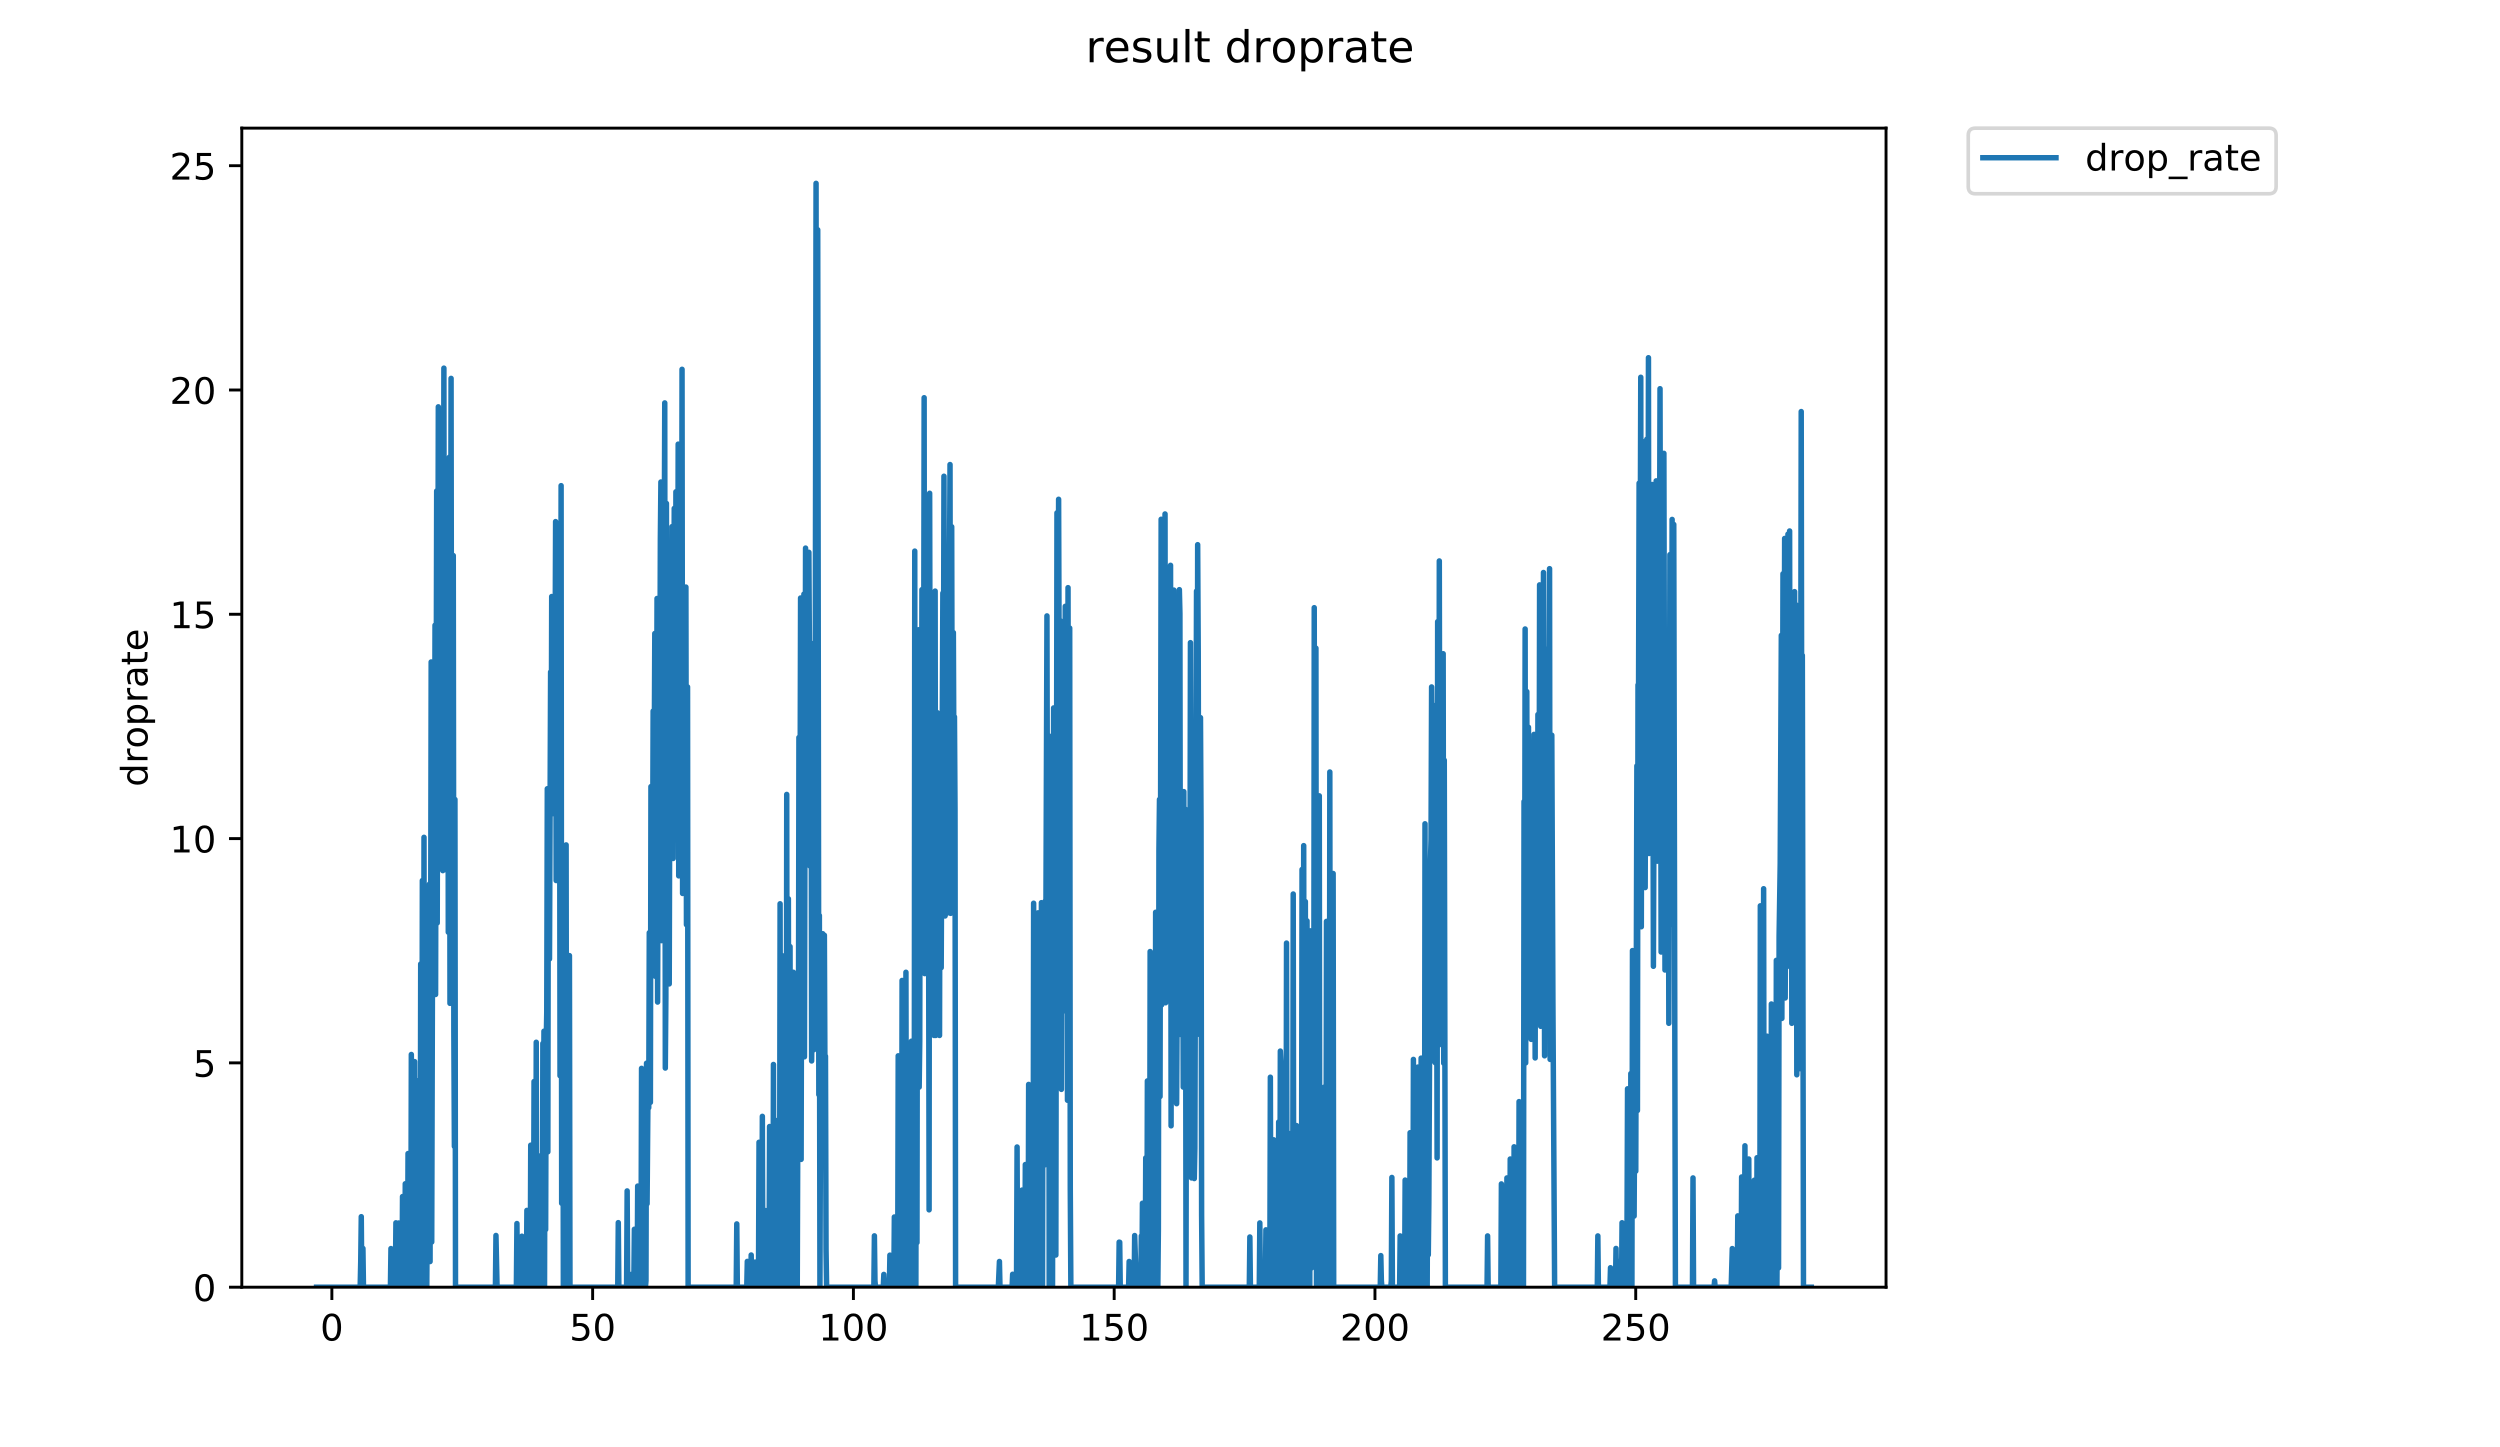 <?xml version="1.0" encoding="utf-8" standalone="no"?>
<!DOCTYPE svg PUBLIC "-//W3C//DTD SVG 1.1//EN"
  "http://www.w3.org/Graphics/SVG/1.1/DTD/svg11.dtd">
<!-- Created with matplotlib (https://matplotlib.org/) -->
<svg height="396pt" version="1.1" viewBox="0 0 684 396" width="684pt" xmlns="http://www.w3.org/2000/svg" xmlns:xlink="http://www.w3.org/1999/xlink">
 <defs>
  <style type="text/css">
*{stroke-linecap:butt;stroke-linejoin:round;}
  </style>
 </defs>
 <g id="figure_1">
  <g id="patch_1">
   <path d="M 0 396 
L 684 396 
L 684 0 
L 0 0 
z
" style="fill:#ffffff;"/>
  </g>
  <g id="axes_1">
   <g id="patch_2">
    <path d="M 66.159 352.174 
L 516.019 352.174 
L 516.019 35.062 
L 66.159 35.062 
z
" style="fill:#ffffff;"/>
   </g>
   <g id="matplotlib.axis_1">
    <g id="xtick_1">
     <g id="line2d_1">
      <defs>
       <path d="M 0 0 
L 0 3.5 
" id="mb6945ac103" style="stroke:#000000;stroke-width:0.8;"/>
      </defs>
      <g>
       <use style="stroke:#000000;stroke-width:0.8;" x="90.799" xlink:href="#mb6945ac103" y="352.174"/>
      </g>
     </g>
     <g id="text_1">
      <!-- 0 -->
      <defs>
       <path d="M 31.781 66.406 
Q 24.172 66.406 20.328 58.906 
Q 16.5 51.422 16.5 36.375 
Q 16.5 21.391 20.328 13.891 
Q 24.172 6.391 31.781 6.391 
Q 39.453 6.391 43.281 13.891 
Q 47.125 21.391 47.125 36.375 
Q 47.125 51.422 43.281 58.906 
Q 39.453 66.406 31.781 66.406 
z
M 31.781 74.219 
Q 44.047 74.219 50.516 64.516 
Q 56.984 54.828 56.984 36.375 
Q 56.984 17.969 50.516 8.266 
Q 44.047 -1.422 31.781 -1.422 
Q 19.531 -1.422 13.062 8.266 
Q 6.594 17.969 6.594 36.375 
Q 6.594 54.828 13.062 64.516 
Q 19.531 74.219 31.781 74.219 
z
" id="DejaVuSans-48"/>
      </defs>
      <g transform="translate(87.617 366.773)scale(0.1 -0.1)">
       <use xlink:href="#DejaVuSans-48"/>
      </g>
     </g>
    </g>
    <g id="xtick_2">
     <g id="line2d_2">
      <g>
       <use style="stroke:#000000;stroke-width:0.8;" x="162.146" xlink:href="#mb6945ac103" y="352.174"/>
      </g>
     </g>
     <g id="text_2">
      <!-- 50 -->
      <defs>
       <path d="M 10.797 72.906 
L 49.516 72.906 
L 49.516 64.594 
L 19.828 64.594 
L 19.828 46.734 
Q 21.969 47.469 24.109 47.828 
Q 26.266 48.188 28.422 48.188 
Q 40.625 48.188 47.75 41.5 
Q 54.891 34.812 54.891 23.391 
Q 54.891 11.625 47.562 5.094 
Q 40.234 -1.422 26.906 -1.422 
Q 22.312 -1.422 17.547 -0.641 
Q 12.797 0.141 7.719 1.703 
L 7.719 11.625 
Q 12.109 9.234 16.797 8.062 
Q 21.484 6.891 26.703 6.891 
Q 35.156 6.891 40.078 11.328 
Q 45.016 15.766 45.016 23.391 
Q 45.016 31 40.078 35.438 
Q 35.156 39.891 26.703 39.891 
Q 22.75 39.891 18.812 39.016 
Q 14.891 38.141 10.797 36.281 
z
" id="DejaVuSans-53"/>
      </defs>
      <g transform="translate(155.783 366.773)scale(0.1 -0.1)">
       <use xlink:href="#DejaVuSans-53"/>
       <use x="63.623" xlink:href="#DejaVuSans-48"/>
      </g>
     </g>
    </g>
    <g id="xtick_3">
     <g id="line2d_3">
      <g>
       <use style="stroke:#000000;stroke-width:0.8;" x="233.493" xlink:href="#mb6945ac103" y="352.174"/>
      </g>
     </g>
     <g id="text_3">
      <!-- 100 -->
      <defs>
       <path d="M 12.406 8.297 
L 28.516 8.297 
L 28.516 63.922 
L 10.984 60.406 
L 10.984 69.391 
L 28.422 72.906 
L 38.281 72.906 
L 38.281 8.297 
L 54.391 8.297 
L 54.391 0 
L 12.406 0 
z
" id="DejaVuSans-49"/>
      </defs>
      <g transform="translate(223.949 366.773)scale(0.1 -0.1)">
       <use xlink:href="#DejaVuSans-49"/>
       <use x="63.623" xlink:href="#DejaVuSans-48"/>
       <use x="127.246" xlink:href="#DejaVuSans-48"/>
      </g>
     </g>
    </g>
    <g id="xtick_4">
     <g id="line2d_4">
      <g>
       <use style="stroke:#000000;stroke-width:0.8;" x="304.84" xlink:href="#mb6945ac103" y="352.174"/>
      </g>
     </g>
     <g id="text_4">
      <!-- 150 -->
      <g transform="translate(295.296 366.773)scale(0.1 -0.1)">
       <use xlink:href="#DejaVuSans-49"/>
       <use x="63.623" xlink:href="#DejaVuSans-53"/>
       <use x="127.246" xlink:href="#DejaVuSans-48"/>
      </g>
     </g>
    </g>
    <g id="xtick_5">
     <g id="line2d_5">
      <g>
       <use style="stroke:#000000;stroke-width:0.8;" x="376.187" xlink:href="#mb6945ac103" y="352.174"/>
      </g>
     </g>
     <g id="text_5">
      <!-- 200 -->
      <defs>
       <path d="M 19.188 8.297 
L 53.609 8.297 
L 53.609 0 
L 7.328 0 
L 7.328 8.297 
Q 12.938 14.109 22.625 23.891 
Q 32.328 33.688 34.812 36.531 
Q 39.547 41.844 41.422 45.531 
Q 43.312 49.219 43.312 52.781 
Q 43.312 58.594 39.234 62.25 
Q 35.156 65.922 28.609 65.922 
Q 23.969 65.922 18.812 64.312 
Q 13.672 62.703 7.812 59.422 
L 7.812 69.391 
Q 13.766 71.781 18.938 73 
Q 24.125 74.219 28.422 74.219 
Q 39.75 74.219 46.484 68.547 
Q 53.219 62.891 53.219 53.422 
Q 53.219 48.922 51.531 44.891 
Q 49.859 40.875 45.406 35.406 
Q 44.188 33.984 37.641 27.219 
Q 31.109 20.453 19.188 8.297 
z
" id="DejaVuSans-50"/>
      </defs>
      <g transform="translate(366.643 366.773)scale(0.1 -0.1)">
       <use xlink:href="#DejaVuSans-50"/>
       <use x="63.623" xlink:href="#DejaVuSans-48"/>
       <use x="127.246" xlink:href="#DejaVuSans-48"/>
      </g>
     </g>
    </g>
    <g id="xtick_6">
     <g id="line2d_6">
      <g>
       <use style="stroke:#000000;stroke-width:0.8;" x="447.534" xlink:href="#mb6945ac103" y="352.174"/>
      </g>
     </g>
     <g id="text_6">
      <!-- 250 -->
      <g transform="translate(437.99 366.773)scale(0.1 -0.1)">
       <use xlink:href="#DejaVuSans-50"/>
       <use x="63.623" xlink:href="#DejaVuSans-53"/>
       <use x="127.246" xlink:href="#DejaVuSans-48"/>
      </g>
     </g>
    </g>
   </g>
   <g id="matplotlib.axis_2">
    <g id="ytick_1">
     <g id="line2d_7">
      <defs>
       <path d="M 0 0 
L -3.5 0 
" id="m3048e3c12a" style="stroke:#000000;stroke-width:0.8;"/>
      </defs>
      <g>
       <use style="stroke:#000000;stroke-width:0.8;" x="66.159" xlink:href="#m3048e3c12a" y="352.174"/>
      </g>
     </g>
     <g id="text_7">
      <!-- 0 -->
      <g transform="translate(52.796 355.973)scale(0.1 -0.1)">
       <use xlink:href="#DejaVuSans-48"/>
      </g>
     </g>
    </g>
    <g id="ytick_2">
     <g id="line2d_8">
      <g>
       <use style="stroke:#000000;stroke-width:0.8;" x="66.159" xlink:href="#m3048e3c12a" y="290.806"/>
      </g>
     </g>
     <g id="text_8">
      <!-- 5 -->
      <g transform="translate(52.796 294.605)scale(0.1 -0.1)">
       <use xlink:href="#DejaVuSans-53"/>
      </g>
     </g>
    </g>
    <g id="ytick_3">
     <g id="line2d_9">
      <g>
       <use style="stroke:#000000;stroke-width:0.8;" x="66.159" xlink:href="#m3048e3c12a" y="229.438"/>
      </g>
     </g>
     <g id="text_9">
      <!-- 10 -->
      <g transform="translate(46.434 233.237)scale(0.1 -0.1)">
       <use xlink:href="#DejaVuSans-49"/>
       <use x="63.623" xlink:href="#DejaVuSans-48"/>
      </g>
     </g>
    </g>
    <g id="ytick_4">
     <g id="line2d_10">
      <g>
       <use style="stroke:#000000;stroke-width:0.8;" x="66.159" xlink:href="#m3048e3c12a" y="168.07"/>
      </g>
     </g>
     <g id="text_10">
      <!-- 15 -->
      <g transform="translate(46.434 171.87)scale(0.1 -0.1)">
       <use xlink:href="#DejaVuSans-49"/>
       <use x="63.623" xlink:href="#DejaVuSans-53"/>
      </g>
     </g>
    </g>
    <g id="ytick_5">
     <g id="line2d_11">
      <g>
       <use style="stroke:#000000;stroke-width:0.8;" x="66.159" xlink:href="#m3048e3c12a" y="106.702"/>
      </g>
     </g>
     <g id="text_11">
      <!-- 20 -->
      <g transform="translate(46.434 110.502)scale(0.1 -0.1)">
       <use xlink:href="#DejaVuSans-50"/>
       <use x="63.623" xlink:href="#DejaVuSans-48"/>
      </g>
     </g>
    </g>
    <g id="ytick_6">
     <g id="line2d_12">
      <g>
       <use style="stroke:#000000;stroke-width:0.8;" x="66.159" xlink:href="#m3048e3c12a" y="45.334"/>
      </g>
     </g>
     <g id="text_12">
      <!-- 25 -->
      <g transform="translate(46.434 49.134)scale(0.1 -0.1)">
       <use xlink:href="#DejaVuSans-50"/>
       <use x="63.623" xlink:href="#DejaVuSans-53"/>
      </g>
     </g>
    </g>
    <g id="text_13">
     <!-- droprate -->
     <defs>
      <path d="M 45.406 46.391 
L 45.406 75.984 
L 54.391 75.984 
L 54.391 0 
L 45.406 0 
L 45.406 8.203 
Q 42.578 3.328 38.25 0.953 
Q 33.938 -1.422 27.875 -1.422 
Q 17.969 -1.422 11.734 6.484 
Q 5.516 14.406 5.516 27.297 
Q 5.516 40.188 11.734 48.094 
Q 17.969 56 27.875 56 
Q 33.938 56 38.25 53.625 
Q 42.578 51.266 45.406 46.391 
z
M 14.797 27.297 
Q 14.797 17.391 18.875 11.75 
Q 22.953 6.109 30.078 6.109 
Q 37.203 6.109 41.297 11.75 
Q 45.406 17.391 45.406 27.297 
Q 45.406 37.203 41.297 42.844 
Q 37.203 48.484 30.078 48.484 
Q 22.953 48.484 18.875 42.844 
Q 14.797 37.203 14.797 27.297 
z
" id="DejaVuSans-100"/>
      <path d="M 41.109 46.297 
Q 39.594 47.172 37.812 47.578 
Q 36.031 48 33.891 48 
Q 26.266 48 22.188 43.047 
Q 18.109 38.094 18.109 28.812 
L 18.109 0 
L 9.078 0 
L 9.078 54.688 
L 18.109 54.688 
L 18.109 46.188 
Q 20.953 51.172 25.484 53.578 
Q 30.031 56 36.531 56 
Q 37.453 56 38.578 55.875 
Q 39.703 55.766 41.062 55.516 
z
" id="DejaVuSans-114"/>
      <path d="M 30.609 48.391 
Q 23.391 48.391 19.188 42.75 
Q 14.984 37.109 14.984 27.297 
Q 14.984 17.484 19.156 11.844 
Q 23.344 6.203 30.609 6.203 
Q 37.797 6.203 41.984 11.859 
Q 46.188 17.531 46.188 27.297 
Q 46.188 37.016 41.984 42.703 
Q 37.797 48.391 30.609 48.391 
z
M 30.609 56 
Q 42.328 56 49.016 48.375 
Q 55.719 40.766 55.719 27.297 
Q 55.719 13.875 49.016 6.219 
Q 42.328 -1.422 30.609 -1.422 
Q 18.844 -1.422 12.172 6.219 
Q 5.516 13.875 5.516 27.297 
Q 5.516 40.766 12.172 48.375 
Q 18.844 56 30.609 56 
z
" id="DejaVuSans-111"/>
      <path d="M 18.109 8.203 
L 18.109 -20.797 
L 9.078 -20.797 
L 9.078 54.688 
L 18.109 54.688 
L 18.109 46.391 
Q 20.953 51.266 25.266 53.625 
Q 29.594 56 35.594 56 
Q 45.562 56 51.781 48.094 
Q 58.016 40.188 58.016 27.297 
Q 58.016 14.406 51.781 6.484 
Q 45.562 -1.422 35.594 -1.422 
Q 29.594 -1.422 25.266 0.953 
Q 20.953 3.328 18.109 8.203 
z
M 48.688 27.297 
Q 48.688 37.203 44.609 42.844 
Q 40.531 48.484 33.406 48.484 
Q 26.266 48.484 22.188 42.844 
Q 18.109 37.203 18.109 27.297 
Q 18.109 17.391 22.188 11.75 
Q 26.266 6.109 33.406 6.109 
Q 40.531 6.109 44.609 11.75 
Q 48.688 17.391 48.688 27.297 
z
" id="DejaVuSans-112"/>
      <path d="M 34.281 27.484 
Q 23.391 27.484 19.188 25 
Q 14.984 22.516 14.984 16.5 
Q 14.984 11.719 18.141 8.906 
Q 21.297 6.109 26.703 6.109 
Q 34.188 6.109 38.703 11.406 
Q 43.219 16.703 43.219 25.484 
L 43.219 27.484 
z
M 52.203 31.203 
L 52.203 0 
L 43.219 0 
L 43.219 8.297 
Q 40.141 3.328 35.547 0.953 
Q 30.953 -1.422 24.312 -1.422 
Q 15.922 -1.422 10.953 3.297 
Q 6 8.016 6 15.922 
Q 6 25.141 12.172 29.828 
Q 18.359 34.516 30.609 34.516 
L 43.219 34.516 
L 43.219 35.406 
Q 43.219 41.609 39.141 45 
Q 35.062 48.391 27.688 48.391 
Q 23 48.391 18.547 47.266 
Q 14.109 46.141 10.016 43.891 
L 10.016 52.203 
Q 14.938 54.109 19.578 55.047 
Q 24.219 56 28.609 56 
Q 40.484 56 46.344 49.844 
Q 52.203 43.703 52.203 31.203 
z
" id="DejaVuSans-97"/>
      <path d="M 18.312 70.219 
L 18.312 54.688 
L 36.812 54.688 
L 36.812 47.703 
L 18.312 47.703 
L 18.312 18.016 
Q 18.312 11.328 20.141 9.422 
Q 21.969 7.516 27.594 7.516 
L 36.812 7.516 
L 36.812 0 
L 27.594 0 
Q 17.188 0 13.234 3.875 
Q 9.281 7.766 9.281 18.016 
L 9.281 47.703 
L 2.688 47.703 
L 2.688 54.688 
L 9.281 54.688 
L 9.281 70.219 
z
" id="DejaVuSans-116"/>
      <path d="M 56.203 29.594 
L 56.203 25.203 
L 14.891 25.203 
Q 15.484 15.922 20.484 11.062 
Q 25.484 6.203 34.422 6.203 
Q 39.594 6.203 44.453 7.469 
Q 49.312 8.734 54.109 11.281 
L 54.109 2.781 
Q 49.266 0.734 44.188 -0.344 
Q 39.109 -1.422 33.891 -1.422 
Q 20.797 -1.422 13.156 6.188 
Q 5.516 13.812 5.516 26.812 
Q 5.516 40.234 12.766 48.109 
Q 20.016 56 32.328 56 
Q 43.359 56 49.781 48.891 
Q 56.203 41.797 56.203 29.594 
z
M 47.219 32.234 
Q 47.125 39.594 43.094 43.984 
Q 39.062 48.391 32.422 48.391 
Q 24.906 48.391 20.391 44.141 
Q 15.875 39.891 15.188 32.172 
z
" id="DejaVuSans-101"/>
     </defs>
     <g transform="translate(40.354 215.236)rotate(-90)scale(0.1 -0.1)">
      <use xlink:href="#DejaVuSans-100"/>
      <use x="63.477" xlink:href="#DejaVuSans-114"/>
      <use x="104.559" xlink:href="#DejaVuSans-111"/>
      <use x="165.74" xlink:href="#DejaVuSans-112"/>
      <use x="229.217" xlink:href="#DejaVuSans-114"/>
      <use x="270.33" xlink:href="#DejaVuSans-97"/>
      <use x="331.609" xlink:href="#DejaVuSans-116"/>
      <use x="370.818" xlink:href="#DejaVuSans-101"/>
     </g>
    </g>
   </g>
   <g id="line2d_13">
    <path clip-path="url(#p5c21a59fd9)" d="M 86.607 352.174 
L 98.54 352.174 
L 98.693 345.22 
L 98.844 332.887 
L 98.995 352.174 
L 99.146 352.174 
L 99.296 341.563 
L 99.445 352.174 
L 106.815 352.174 
L 106.966 341.609 
L 107.117 352.174 
L 108.02 352.174 
L 108.171 350.413 
L 108.321 334.565 
L 108.472 352.174 
L 108.928 352.174 
L 109.079 334.615 
L 109.229 352.174 
L 109.98 352.174 
L 110.129 327.379 
L 110.28 352.174 
L 110.732 352.174 
L 110.881 323.878 
L 111.181 352.174 
L 111.484 352.174 
L 111.636 315.615 
L 111.786 352.174 
L 112.389 352.174 
L 112.539 288.507 
L 112.69 352.174 
L 113.294 352.174 
L 113.445 290.454 
L 113.596 352.174 
L 113.751 352.174 
L 114.051 295.663 
L 114.201 352.174 
L 114.352 352.174 
L 114.502 295.825 
L 114.802 352.174 
L 114.952 352.174 
L 115.102 263.748 
L 115.253 352.174 
L 115.403 341.563 
L 115.553 240.917 
L 115.703 352.174 
L 115.854 352.174 
L 116.007 229.092 
L 116.157 352.174 
L 116.308 352.174 
L 116.458 318.669 
L 116.608 325.646 
L 116.761 352.174 
L 116.912 331.043 
L 117.062 253.421 
L 117.213 332.915 
L 117.516 241.869 
L 117.667 345.161 
L 117.968 181.12 
L 118.118 339.812 
L 118.42 230.671 
L 118.569 258.442 
L 118.719 231.914 
L 118.871 231.019 
L 119.021 171.06 
L 119.173 272.091 
L 119.473 134.331 
L 119.625 252.517 
L 119.924 111.307 
L 120.074 214.427 
L 120.225 181.12 
L 120.38 178.799 
L 120.531 128.063 
L 120.682 226.112 
L 120.994 136.604 
L 121.145 238.205 
L 121.295 188.644 
L 121.447 100.724 
L 121.598 215.606 
L 121.749 185.127 
L 121.899 182.883 
L 122.05 201.384 
L 122.201 238.042 
L 122.352 234.193 
L 122.502 125.802 
L 122.652 255.045 
L 122.956 125.078 
L 123.114 274.515 
L 123.415 103.528 
L 123.565 226.789 
L 123.715 171.784 
L 123.866 180.098 
L 124.017 152.004 
L 124.168 282.139 
L 124.32 313.655 
L 124.471 218.727 
L 124.625 352.174 
L 135.544 352.174 
L 135.694 338.026 
L 135.994 352.174 
L 141.278 352.174 
L 141.43 334.765 
L 141.581 352.174 
L 142.641 352.174 
L 142.792 338.227 
L 143.098 352.174 
L 144.006 352.174 
L 144.157 331.164 
L 144.308 338.147 
L 144.458 352.174 
L 145.059 352.174 
L 145.209 313.323 
L 145.359 352.174 
L 145.811 352.174 
L 145.962 345.161 
L 146.113 295.906 
L 146.264 352.174 
L 146.565 352.174 
L 146.716 285.163 
L 146.866 352.174 
L 147.016 352.174 
L 147.166 322.109 
L 147.616 352.174 
L 147.767 331.073 
L 148.069 352.174 
L 148.223 315.974 
L 148.373 352.174 
L 148.524 285.489 
L 148.675 315.511 
L 148.827 282.139 
L 148.982 352.174 
L 149.135 291.414 
L 149.286 336.416 
L 149.437 285.546 
L 149.589 276.994 
L 149.74 215.801 
L 149.89 315.142 
L 150.041 217.959 
L 150.191 232.603 
L 150.342 262.367 
L 150.643 183.851 
L 150.793 221.303 
L 150.944 163.214 
L 151.25 222.62 
L 151.555 170.602 
L 151.706 222.61 
L 152.013 142.709 
L 152.165 240.912 
L 152.315 223.257 
L 152.466 183.126 
L 152.768 210.895 
L 152.918 216.584 
L 153.069 158.473 
L 153.22 294.313 
L 153.52 132.877 
L 153.67 329.216 
L 153.978 234.954 
L 154.13 352.174 
L 154.283 331.342 
L 154.435 282.139 
L 154.586 352.174 
L 154.738 352.174 
L 154.891 231.167 
L 155.041 352.174 
L 155.192 352.174 
L 155.343 345.151 
L 155.494 352.174 
L 155.644 346.876 
L 155.796 261.456 
L 155.947 352.174 
L 169.014 352.174 
L 169.164 334.514 
L 169.315 352.174 
L 171.434 352.174 
L 171.589 325.836 
L 171.74 352.174 
L 172.65 352.174 
L 172.801 348.662 
L 172.952 352.174 
L 173.412 352.174 
L 173.562 336.326 
L 173.863 352.174 
L 174.316 352.174 
L 174.47 324.515 
L 174.622 352.174 
L 175.225 352.174 
L 175.376 346.884 
L 175.526 292.303 
L 175.677 352.174 
L 175.984 352.174 
L 176.136 348.682 
L 176.286 299.347 
L 176.588 352.174 
L 176.739 350.413 
L 176.891 290.894 
L 177.041 329.348 
L 177.342 292.217 
L 177.493 303.08 
L 177.643 255.185 
L 177.794 297.507 
L 177.946 301.615 
L 178.097 215.216 
L 178.247 254.765 
L 178.546 238.988 
L 178.696 194.548 
L 178.849 239.948 
L 179.15 173.33 
L 179.303 267.11 
L 179.456 216.574 
L 179.611 216.753 
L 179.764 163.749 
L 179.917 274.164 
L 180.22 176.589 
L 180.37 244.758 
L 180.671 147.614 
L 180.822 131.879 
L 180.974 257.357 
L 181.274 134.958 
L 181.425 201.384 
L 181.576 161.995 
L 181.726 153.476 
L 181.876 110.234 
L 182.027 292.217 
L 182.181 272.767 
L 182.333 137.735 
L 182.483 248.429 
L 182.795 172.027 
L 182.947 175.101 
L 183.101 269.198 
L 183.408 157.49 
L 183.559 222.425 
L 183.861 144.087 
L 184.015 166.945 
L 184.171 234.878 
L 184.472 139.103 
L 184.626 225.803 
L 184.775 198.754 
L 184.928 134.557 
L 185.235 222.61 
L 185.391 193.86 
L 185.549 121.518 
L 185.699 239.637 
L 186.005 130.424 
L 186.155 217.959 
L 186.307 217.932 
L 186.457 205.808 
L 186.607 101.043 
L 186.757 244.449 
L 186.907 240.757 
L 187.062 164.014 
L 187.212 178.626 
L 187.363 227.507 
L 187.513 169.753 
L 187.662 160.621 
L 187.812 252.994 
L 188.112 187.938 
L 188.27 352.174 
L 201.428 352.174 
L 201.581 334.863 
L 201.736 352.174 
L 204.314 352.174 
L 204.464 345.12 
L 204.618 352.174 
L 205.375 352.174 
L 205.526 343.37 
L 205.681 352.174 
L 206.443 352.174 
L 206.598 345.308 
L 206.75 352.174 
L 207.515 352.174 
L 207.669 312.526 
L 207.82 352.174 
L 208.274 352.174 
L 208.424 346.907 
L 208.578 305.434 
L 208.729 352.174 
L 209.337 352.174 
L 209.489 331.224 
L 209.795 352.174 
L 210.401 352.174 
L 210.552 308.214 
L 210.703 352.174 
L 211.463 352.174 
L 211.615 291.241 
L 211.767 352.174 
L 212.371 352.174 
L 212.522 306.587 
L 212.672 352.174 
L 213.129 352.174 
L 213.279 346.891 
L 213.431 247.272 
L 213.582 352.174 
L 213.732 352.174 
L 213.884 261.388 
L 214.035 352.174 
L 214.187 352.174 
L 214.339 275.898 
L 214.491 352.174 
L 214.642 352.174 
L 214.794 280.491 
L 214.945 350.421 
L 215.097 352.174 
L 215.248 217.357 
L 215.4 352.174 
L 215.551 352.174 
L 215.701 245.909 
L 215.852 338.107 
L 216.004 352.174 
L 216.155 258.979 
L 216.306 334.715 
L 216.458 352.174 
L 216.609 290.63 
L 216.762 305.236 
L 216.913 352.174 
L 217.063 266.013 
L 217.216 352.174 
L 217.371 352.174 
L 217.522 276.994 
L 217.824 352.174 
L 217.974 281.737 
L 218.126 352.174 
L 218.28 307.229 
L 218.429 306.325 
L 218.583 201.779 
L 218.734 290.806 
L 219.037 163.618 
L 219.189 317.207 
L 219.491 176.837 
L 219.642 285.259 
L 219.948 162.554 
L 220.098 289.143 
L 220.4 149.959 
L 220.551 235.954 
L 220.853 153.191 
L 221.003 221.679 
L 221.307 151.111 
L 221.457 178.858 
L 221.609 236.946 
L 221.76 219.298 
L 221.912 182.34 
L 222.062 290.276 
L 222.214 275.136 
L 222.367 176.097 
L 222.669 287.207 
L 222.819 232.26 
L 222.971 236.617 
L 223.274 50.163 
L 223.424 205.386 
L 223.728 62.868 
L 224.029 299.498 
L 224.18 250.479 
L 224.332 352.174 
L 224.488 304.51 
L 224.641 303.839 
L 224.792 317.057 
L 225.095 255.462 
L 225.246 308.214 
L 225.548 255.876 
L 225.698 292.044 
L 225.849 288.963 
L 226.004 341.846 
L 226.159 352.174 
L 239.085 352.174 
L 239.235 338.127 
L 239.387 350.418 
L 239.537 352.174 
L 241.665 352.174 
L 241.816 348.682 
L 241.966 352.174 
L 243.325 352.174 
L 243.476 343.407 
L 243.627 352.174 
L 244.544 352.174 
L 244.694 332.969 
L 244.845 352.174 
L 245.598 352.174 
L 245.749 288.872 
L 245.904 352.174 
L 246.658 352.174 
L 246.81 268.252 
L 246.96 346.891 
L 247.111 352.174 
L 247.714 352.174 
L 247.864 266.013 
L 248.017 352.174 
L 248.469 352.174 
L 248.62 288.781 
L 248.771 343.37 
L 248.921 290.454 
L 249.07 352.174 
L 249.22 352.174 
L 249.37 284.873 
L 249.52 352.174 
L 249.671 352.174 
L 249.822 289.143 
L 249.973 341.624 
L 250.124 341.624 
L 250.277 150.781 
L 250.428 352.174 
L 250.581 352.174 
L 250.733 266.626 
L 250.886 339.97 
L 251.036 230.845 
L 251.186 212.661 
L 251.336 172.303 
L 251.486 297.429 
L 251.641 284.945 
L 251.791 188.877 
L 251.942 249.747 
L 252.092 226.969 
L 252.243 161.329 
L 252.546 237.879 
L 252.696 200.735 
L 252.846 108.818 
L 252.998 266.382 
L 253.298 159.682 
L 253.448 256.674 
L 253.748 156.712 
L 254.052 242.683 
L 254.202 331.013 
L 254.352 134.958 
L 254.503 211.301 
L 254.803 177.342 
L 255.103 251.368 
L 255.252 177.09 
L 255.553 283.301 
L 255.853 161.722 
L 256.004 283.301 
L 256.153 215.997 
L 256.303 228.377 
L 256.453 195.002 
L 256.605 246.671 
L 256.906 204.68 
L 257.057 283.301 
L 257.207 209.335 
L 257.36 206.761 
L 257.512 264.755 
L 257.964 162.268 
L 258.116 196.569 
L 258.266 130.299 
L 258.572 250.611 
L 258.723 182.34 
L 258.874 190.402 
L 259.024 249.894 
L 259.175 196.991 
L 259.476 179.331 
L 259.627 184.887 
L 259.928 127.1 
L 260.081 249.894 
L 260.384 144.118 
L 260.536 217.357 
L 260.839 173.075 
L 260.99 209.948 
L 261.141 196.124 
L 261.292 221.679 
L 261.448 352.174 
L 273.14 352.174 
L 273.444 345.141 
L 273.594 352.174 
L 276.909 352.174 
L 277.059 348.637 
L 277.21 352.174 
L 278.112 352.174 
L 278.272 313.819 
L 278.422 352.174 
L 279.476 352.174 
L 279.625 325.608 
L 279.775 352.174 
L 280.379 352.174 
L 280.529 318.62 
L 280.679 352.174 
L 281.284 352.174 
L 281.437 296.7 
L 281.589 352.174 
L 281.739 352.174 
L 281.89 306.587 
L 282.042 352.174 
L 282.193 352.174 
L 282.345 322.578 
L 282.497 352.174 
L 282.648 352.174 
L 282.8 247.122 
L 282.956 352.174 
L 283.108 324.24 
L 283.259 352.174 
L 283.563 274.274 
L 283.869 352.174 
L 284.021 249.75 
L 284.323 352.174 
L 284.475 256.15 
L 284.628 340.022 
L 284.78 352.174 
L 284.932 246.972 
L 285.083 352.174 
L 285.234 352.174 
L 285.385 252.089 
L 285.536 313.545 
L 285.687 296.066 
L 285.838 318.717 
L 285.994 246.485 
L 286.144 255.601 
L 286.445 168.512 
L 286.749 315.511 
L 286.906 201.297 
L 287.058 352.174 
L 287.362 226.291 
L 287.514 352.174 
L 287.818 229.087 
L 287.969 352.174 
L 288.271 193.692 
L 288.425 333.105 
L 288.576 318.86 
L 288.729 230.825 
L 288.88 343.382 
L 289.182 140.319 
L 289.333 234.023 
L 289.636 136.604 
L 289.937 230.671 
L 290.089 169.824 
L 290.243 211.217 
L 290.395 298.052 
L 290.546 213.856 
L 290.698 238.368 
L 290.849 234.53 
L 291.001 174.599 
L 291.152 276.563 
L 291.455 165.894 
L 291.607 265.004 
L 291.76 179.822 
L 291.911 210.757 
L 292.062 301.034 
L 292.213 160.783 
L 292.367 251.77 
L 292.518 240.754 
L 292.67 171.835 
L 292.827 325.08 
L 292.986 352.174 
L 306.05 352.174 
L 306.201 339.848 
L 306.352 339.883 
L 306.502 352.174 
L 308.784 352.174 
L 308.935 345.141 
L 309.237 352.174 
L 310.294 352.174 
L 310.444 338.046 
L 310.898 352.174 
L 311.502 352.174 
L 311.656 348.736 
L 311.809 352.174 
L 312.114 352.174 
L 312.265 338.167 
L 312.417 352.174 
L 312.567 329.216 
L 312.868 352.174 
L 313.321 352.174 
L 313.471 316.804 
L 313.621 352.174 
L 313.772 352.174 
L 313.922 295.744 
L 314.073 324.04 
L 314.224 309.973 
L 314.375 352.174 
L 314.526 352.174 
L 314.676 260.343 
L 314.826 339.794 
L 314.976 352.174 
L 315.126 300.813 
L 315.277 348.662 
L 315.428 346.899 
L 315.579 285.355 
L 315.729 280.183 
L 315.88 352.174 
L 316.03 352.174 
L 316.18 249.599 
L 316.33 352.174 
L 316.48 352.174 
L 316.63 283.301 
L 316.781 352.174 
L 316.932 336.349 
L 317.083 232.603 
L 317.234 218.727 
L 317.386 300.02 
L 317.689 142.07 
L 317.84 274.916 
L 318.147 180.994 
L 318.449 230.671 
L 318.602 209.011 
L 318.753 140.621 
L 318.903 274.359 
L 319.204 166.746 
L 319.354 224.656 
L 319.506 208.807 
L 319.657 163.08 
L 319.809 238.368 
L 319.958 233.683 
L 320.26 154.668 
L 320.41 308.025 
L 320.561 215.801 
L 320.712 198.754 
L 320.864 245.977 
L 321.015 226.969 
L 321.165 161.448 
L 321.465 273.046 
L 321.618 263.386 
L 321.768 174.066 
L 321.921 301.972 
L 322.523 189.47 
L 322.674 161.329 
L 322.825 167.807 
L 322.979 283.027 
L 323.133 266.104 
L 323.287 228.407 
L 323.437 255.324 
L 323.587 247.831 
L 323.737 297.429 
L 323.888 216.584 
L 324.038 278.109 
L 324.34 221.419 
L 324.491 352.174 
L 324.641 258.711 
L 324.791 246.062 
L 324.941 288.507 
L 325.092 232.432 
L 325.244 275.682 
L 325.401 223.513 
L 325.553 259.51 
L 325.703 175.829 
L 325.856 228.743 
L 326.006 322.281 
L 326.306 238.825 
L 326.456 265.516 
L 326.609 266.868 
L 326.76 322.452 
L 326.913 314.143 
L 327.368 161.722 
L 327.523 262.912 
L 327.68 149.025 
L 327.839 178.743 
L 327.997 262.942 
L 328.149 283.027 
L 328.3 258.979 
L 328.451 196.347 
L 328.601 224.84 
L 328.759 332.378 
L 328.917 352.174 
L 341.807 352.174 
L 341.962 338.441 
L 342.114 352.174 
L 344.537 352.174 
L 344.687 334.59 
L 344.838 352.174 
L 346.201 352.174 
L 346.353 336.483 
L 346.503 352.174 
L 347.418 352.174 
L 347.57 294.723 
L 347.721 352.174 
L 348.177 352.174 
L 348.33 343.531 
L 348.482 311.847 
L 348.634 352.174 
L 349.088 352.174 
L 349.239 316.956 
L 349.39 345.181 
L 349.542 352.174 
L 349.693 341.669 
L 349.846 306.974 
L 349.997 352.174 
L 350.148 345.151 
L 350.3 287.576 
L 350.456 290.721 
L 350.616 352.174 
L 350.767 352.174 
L 350.919 324.24 
L 351.07 324.12 
L 351.229 352.174 
L 351.686 352.174 
L 351.837 348.657 
L 351.992 258.025 
L 352.147 352.174 
L 352.767 352.174 
L 352.918 310.153 
L 353.069 352.174 
L 353.22 352.174 
L 353.371 329.282 
L 353.524 352.174 
L 353.674 352.174 
L 353.825 244.604 
L 353.976 352.174 
L 354.129 352.174 
L 354.28 313.545 
L 354.43 352.174 
L 354.58 352.174 
L 354.73 307.961 
L 354.881 345.141 
L 355.032 352.174 
L 355.183 352.174 
L 355.336 331.371 
L 355.486 352.174 
L 355.636 352.174 
L 355.787 325.722 
L 355.937 352.174 
L 356.088 336.371 
L 356.239 237.879 
L 356.389 352.174 
L 356.539 352.174 
L 356.691 231.364 
L 356.843 352.174 
L 356.994 352.174 
L 357.145 246.671 
L 357.296 352.174 
L 357.446 352.174 
L 357.597 251.946 
L 357.747 352.174 
L 357.898 352.174 
L 358.049 257.627 
L 358.205 352.174 
L 358.357 352.174 
L 358.509 254.682 
L 358.814 346.922 
L 358.964 308.025 
L 359.12 340.275 
L 359.272 263.134 
L 359.422 325.798 
L 359.576 166.263 
L 359.729 282.537 
L 359.885 314.672 
L 360.036 177.337 
L 360.191 352.174 
L 360.343 343.469 
L 360.502 236.164 
L 360.652 352.174 
L 360.804 352.174 
L 360.956 217.741 
L 361.107 352.174 
L 361.259 346.944 
L 361.409 311.615 
L 361.56 352.174 
L 362.169 352.174 
L 362.319 297.429 
L 362.62 352.174 
L 362.771 352.174 
L 362.922 252.089 
L 363.072 352.174 
L 363.223 352.174 
L 363.377 307.355 
L 363.533 352.174 
L 363.684 352.174 
L 363.838 211.217 
L 363.989 352.174 
L 364.14 308.214 
L 364.596 352.174 
L 364.746 238.988 
L 364.897 352.174 
L 377.636 352.174 
L 377.79 343.531 
L 377.941 350.423 
L 378.093 352.174 
L 380.515 352.174 
L 380.665 350.411 
L 380.816 322.152 
L 380.966 352.174 
L 382.933 352.174 
L 383.084 338.147 
L 383.234 352.174 
L 384.291 352.174 
L 384.444 322.869 
L 384.598 352.174 
L 385.649 352.174 
L 385.8 309.912 
L 385.95 350.411 
L 386.1 352.174 
L 386.556 352.174 
L 386.709 289.854 
L 386.86 352.174 
L 387.01 352.174 
L 387.161 334.54 
L 387.312 352.174 
L 387.765 352.174 
L 387.915 291.957 
L 388.066 352.174 
L 388.216 352.174 
L 388.368 310.392 
L 388.522 352.174 
L 388.673 352.174 
L 388.825 289.501 
L 388.976 352.174 
L 389.126 352.174 
L 389.277 290.806 
L 389.577 352.174 
L 389.727 350.406 
L 389.878 225.388 
L 390.028 352.174 
L 390.179 318.717 
L 390.48 352.174 
L 390.63 308.025 
L 390.78 343.332 
L 390.93 329.183 
L 391.229 267.285 
L 391.379 235.619 
L 391.531 229.613 
L 391.684 187.95 
L 391.835 208.398 
L 391.985 283.202 
L 392.135 193.007 
L 392.285 193.007 
L 392.436 287.02 
L 392.586 290.63 
L 392.738 290.806 
L 392.888 283.498 
L 393.04 249.02 
L 393.19 316.804 
L 393.342 170.084 
L 393.492 185.366 
L 393.644 285.925 
L 393.795 153.476 
L 393.945 244.294 
L 394.096 267.771 
L 394.247 223.995 
L 394.55 278.847 
L 394.701 251.946 
L 394.851 178.858 
L 395.003 290.894 
L 395.153 207.986 
L 395.455 352.174 
L 406.855 352.174 
L 407.006 338.147 
L 407.161 352.174 
L 410.632 352.174 
L 410.782 323.918 
L 410.933 352.174 
L 412.142 352.174 
L 412.293 322.281 
L 412.443 352.174 
L 413.046 352.174 
L 413.197 317.107 
L 413.347 352.174 
L 414.103 352.174 
L 414.255 313.765 
L 414.407 352.174 
L 414.859 352.174 
L 415.009 322.239 
L 415.313 352.174 
L 415.463 352.174 
L 415.615 301.399 
L 415.766 352.174 
L 415.916 352.174 
L 416.067 302.939 
L 416.368 352.174 
L 416.519 311.731 
L 416.67 317.107 
L 416.821 352.174 
L 416.972 219.298 
L 417.123 269.53 
L 417.275 172.092 
L 417.426 290.806 
L 417.732 189.22 
L 417.885 260.425 
L 418.188 198.972 
L 418.493 271.634 
L 418.644 260.999 
L 418.795 220.483 
L 418.947 284.374 
L 419.253 210.354 
L 419.405 219.675 
L 419.559 236.84 
L 419.711 200.927 
L 419.862 228.91 
L 420.019 289.45 
L 420.17 215.606 
L 420.321 211.503 
L 420.471 260.606 
L 420.622 250.333 
L 420.775 195.49 
L 420.928 208.492 
L 421.078 248.131 
L 421.232 160.021 
L 421.386 191.859 
L 421.538 280.796 
L 421.69 193.749 
L 421.841 213.261 
L 421.991 214.427 
L 422.141 228.91 
L 422.293 156.635 
L 422.596 288.872 
L 422.75 214.075 
L 422.903 196.154 
L 423.053 241.395 
L 423.206 239.652 
L 423.357 177.593 
L 423.509 222.794 
L 423.659 226.789 
L 423.96 155.584 
L 424.114 289.854 
L 424.268 214.655 
L 424.419 216.972 
L 424.572 201.141 
L 424.878 274.274 
L 425.344 352.174 
L 437.02 352.174 
L 437.171 338.147 
L 437.321 352.174 
L 440.483 352.174 
L 440.633 346.853 
L 440.783 348.632 
L 440.935 352.174 
L 441.989 352.174 
L 442.139 341.578 
L 442.29 352.174 
L 443.042 352.174 
L 443.192 345.09 
L 443.341 352.174 
L 443.641 352.174 
L 443.791 334.54 
L 443.941 352.174 
L 444.391 352.174 
L 444.691 338.026 
L 444.842 352.174 
L 444.991 352.174 
L 445.143 338.147 
L 445.295 297.897 
L 445.445 352.174 
L 446.044 352.174 
L 446.194 293.728 
L 446.345 352.174 
L 446.495 352.174 
L 446.645 260.078 
L 447.095 332.72 
L 447.396 274.916 
L 447.546 320.432 
L 447.848 209.54 
L 448.002 303.839 
L 448.156 187.382 
L 448.306 189.937 
L 448.458 132.192 
L 448.608 205.597 
L 448.913 103.22 
L 449.064 253.563 
L 449.215 180.589 
L 449.366 163.756 
L 449.518 133.627 
L 449.668 219.916 
L 449.818 185.932 
L 449.968 120.83 
L 450.118 242.84 
L 450.419 153.813 
L 450.569 120.163 
L 450.718 208.301 
L 450.868 193.007 
L 451.018 97.872 
L 451.168 233.512 
L 451.318 210.692 
L 451.468 164.98 
L 451.618 157.636 
L 451.767 166.211 
L 451.917 205.174 
L 452.067 132.56 
L 452.371 264.38 
L 452.67 183.678 
L 452.978 211.611 
L 453.129 131.565 
L 453.43 235.619 
L 453.58 166.479 
L 453.73 159.958 
L 453.881 179.356 
L 454.033 158.381 
L 454.183 106.349 
L 454.483 260.475 
L 454.637 189.45 
L 454.787 200.735 
L 454.938 236.286 
L 455.239 124.034 
L 455.539 265.391 
L 455.689 181.12 
L 455.84 189.937 
L 455.989 222.885 
L 456.139 215.801 
L 456.288 190.773 
L 456.438 203.403 
L 456.589 279.977 
L 456.889 151.753 
L 457.038 252.994 
L 457.189 197.435 
L 457.339 209.335 
L 457.492 142.117 
L 457.642 251.513 
L 457.942 143.488 
L 458.242 290.276 
L 458.392 352.174 
L 463.056 352.174 
L 463.206 322.281 
L 463.357 352.174 
L 468.963 352.174 
L 469.116 350.443 
L 469.268 352.174 
L 473.651 352.174 
L 473.952 341.609 
L 474.104 352.174 
L 475.307 352.174 
L 475.457 332.664 
L 475.608 352.174 
L 476.357 352.174 
L 476.506 322.022 
L 476.656 352.174 
L 477.262 352.174 
L 477.413 313.489 
L 477.562 352.174 
L 478.313 352.174 
L 478.464 317.107 
L 478.616 352.174 
L 479.818 352.174 
L 479.973 322.91 
L 480.123 352.174 
L 480.572 352.174 
L 480.721 316.753 
L 481.022 352.174 
L 481.475 352.174 
L 481.625 247.831 
L 481.775 352.174 
L 481.925 352.174 
L 482.075 302.584 
L 482.226 352.174 
L 482.379 352.174 
L 482.529 243.154 
L 482.679 352.174 
L 482.984 297.82 
L 483.134 352.174 
L 483.289 348.731 
L 483.439 283.498 
L 483.588 352.174 
L 483.741 343.482 
L 483.891 286.644 
L 484.044 352.174 
L 484.195 317.256 
L 484.345 311.557 
L 484.495 352.174 
L 484.646 274.694 
L 484.797 341.639 
L 484.948 352.174 
L 485.099 290.542 
L 485.249 348.642 
L 485.4 352.174 
L 485.552 285.736 
L 485.703 341.639 
L 485.853 352.174 
L 486.004 262.752 
L 486.156 352.174 
L 486.307 331.104 
L 486.459 276.887 
L 486.61 346.899 
L 486.761 256.15 
L 487.062 236.286 
L 487.368 173.84 
L 487.52 278.638 
L 487.822 156.992 
L 487.973 266.259 
L 488.276 147.323 
L 488.427 273.046 
L 488.579 242.183 
L 488.73 184.091 
L 488.881 264.506 
L 489.183 146.147 
L 489.336 251.486 
L 489.638 145.276 
L 489.789 245.371 
L 489.94 229.087 
L 490.091 194.145 
L 490.242 279.977 
L 490.394 197.011 
L 490.545 176.586 
L 490.697 275.136 
L 491 161.872 
L 491.151 259.378 
L 491.454 165.517 
L 491.604 294.064 
L 491.905 198.974 
L 492.056 292.303 
L 492.208 277.208 
L 492.359 178.342 
L 492.51 292.389 
L 492.813 112.605 
L 492.964 215.019 
L 493.118 179.307 
L 493.429 352.174 
L 495.571 352.174 
L 495.571 352.174 
" style="fill:none;stroke:#1f77b4;stroke-linecap:square;stroke-width:1.5;"/>
   </g>
   <g id="patch_3">
    <path d="M 66.159 352.174 
L 66.159 35.062 
" style="fill:none;stroke:#000000;stroke-linecap:square;stroke-linejoin:miter;stroke-width:0.8;"/>
   </g>
   <g id="patch_4">
    <path d="M 516.019 352.174 
L 516.019 35.062 
" style="fill:none;stroke:#000000;stroke-linecap:square;stroke-linejoin:miter;stroke-width:0.8;"/>
   </g>
   <g id="patch_5">
    <path d="M 66.159 352.174 
L 516.019 352.174 
" style="fill:none;stroke:#000000;stroke-linecap:square;stroke-linejoin:miter;stroke-width:0.8;"/>
   </g>
   <g id="patch_6">
    <path d="M 66.159 35.062 
L 516.019 35.062 
" style="fill:none;stroke:#000000;stroke-linecap:square;stroke-linejoin:miter;stroke-width:0.8;"/>
   </g>
   <g id="legend_1">
    <g id="patch_7">
     <path d="M 540.512 53.019 
L 620.748 53.019 
Q 622.748 53.019 622.748 51.019 
L 622.748 37.062 
Q 622.748 35.062 620.748 35.062 
L 540.512 35.062 
Q 538.512 35.062 538.512 37.062 
L 538.512 51.019 
Q 538.512 53.019 540.512 53.019 
z
" style="fill:#ffffff;opacity:0.8;stroke:#cccccc;stroke-linejoin:miter;"/>
    </g>
    <g id="line2d_14">
     <path d="M 542.512 43.161 
L 562.512 43.161 
" style="fill:none;stroke:#1f77b4;stroke-linecap:square;stroke-width:1.5;"/>
    </g>
    <g id="line2d_15"/>
    <g id="text_14">
     <!-- drop_rate -->
     <defs>
      <path d="M 50.984 -16.609 
L 50.984 -23.578 
L -0.984 -23.578 
L -0.984 -16.609 
z
" id="DejaVuSans-95"/>
     </defs>
     <g transform="translate(570.512 46.661)scale(0.1 -0.1)">
      <use xlink:href="#DejaVuSans-100"/>
      <use x="63.477" xlink:href="#DejaVuSans-114"/>
      <use x="104.559" xlink:href="#DejaVuSans-111"/>
      <use x="165.74" xlink:href="#DejaVuSans-112"/>
      <use x="229.217" xlink:href="#DejaVuSans-95"/>
      <use x="279.217" xlink:href="#DejaVuSans-114"/>
      <use x="320.33" xlink:href="#DejaVuSans-97"/>
      <use x="381.609" xlink:href="#DejaVuSans-116"/>
      <use x="420.818" xlink:href="#DejaVuSans-101"/>
     </g>
    </g>
   </g>
  </g>
  <g id="text_15">
   <!-- result droprate -->
   <defs>
    <path d="M 44.281 53.078 
L 44.281 44.578 
Q 40.484 46.531 36.375 47.5 
Q 32.281 48.484 27.875 48.484 
Q 21.188 48.484 17.844 46.438 
Q 14.5 44.391 14.5 40.281 
Q 14.5 37.156 16.891 35.375 
Q 19.281 33.594 26.516 31.984 
L 29.594 31.297 
Q 39.156 29.25 43.188 25.516 
Q 47.219 21.781 47.219 15.094 
Q 47.219 7.469 41.188 3.016 
Q 35.156 -1.422 24.609 -1.422 
Q 20.219 -1.422 15.453 -0.562 
Q 10.688 0.297 5.422 2 
L 5.422 11.281 
Q 10.406 8.688 15.234 7.391 
Q 20.062 6.109 24.812 6.109 
Q 31.156 6.109 34.562 8.281 
Q 37.984 10.453 37.984 14.406 
Q 37.984 18.062 35.516 20.016 
Q 33.062 21.969 24.703 23.781 
L 21.578 24.516 
Q 13.234 26.266 9.516 29.906 
Q 5.812 33.547 5.812 39.891 
Q 5.812 47.609 11.281 51.797 
Q 16.75 56 26.812 56 
Q 31.781 56 36.172 55.266 
Q 40.578 54.547 44.281 53.078 
z
" id="DejaVuSans-115"/>
    <path d="M 8.5 21.578 
L 8.5 54.688 
L 17.484 54.688 
L 17.484 21.922 
Q 17.484 14.156 20.5 10.266 
Q 23.531 6.391 29.594 6.391 
Q 36.859 6.391 41.078 11.031 
Q 45.312 15.672 45.312 23.688 
L 45.312 54.688 
L 54.297 54.688 
L 54.297 0 
L 45.312 0 
L 45.312 8.406 
Q 42.047 3.422 37.719 1 
Q 33.406 -1.422 27.688 -1.422 
Q 18.266 -1.422 13.375 4.438 
Q 8.5 10.297 8.5 21.578 
z
M 31.109 56 
z
" id="DejaVuSans-117"/>
    <path d="M 9.422 75.984 
L 18.406 75.984 
L 18.406 0 
L 9.422 0 
z
" id="DejaVuSans-108"/>
    <path id="DejaVuSans-32"/>
   </defs>
   <g transform="translate(297.048 17.038)scale(0.12 -0.12)">
    <use xlink:href="#DejaVuSans-114"/>
    <use x="41.082" xlink:href="#DejaVuSans-101"/>
    <use x="102.605" xlink:href="#DejaVuSans-115"/>
    <use x="154.705" xlink:href="#DejaVuSans-117"/>
    <use x="218.084" xlink:href="#DejaVuSans-108"/>
    <use x="245.867" xlink:href="#DejaVuSans-116"/>
    <use x="285.076" xlink:href="#DejaVuSans-32"/>
    <use x="316.863" xlink:href="#DejaVuSans-100"/>
    <use x="380.34" xlink:href="#DejaVuSans-114"/>
    <use x="421.422" xlink:href="#DejaVuSans-111"/>
    <use x="482.604" xlink:href="#DejaVuSans-112"/>
    <use x="546.08" xlink:href="#DejaVuSans-114"/>
    <use x="587.193" xlink:href="#DejaVuSans-97"/>
    <use x="648.473" xlink:href="#DejaVuSans-116"/>
    <use x="687.682" xlink:href="#DejaVuSans-101"/>
   </g>
  </g>
 </g>
 <defs>
  <clipPath id="p5c21a59fd9">
   <rect height="317.112" width="449.861" x="66.159" y="35.062"/>
  </clipPath>
 </defs>
</svg>
